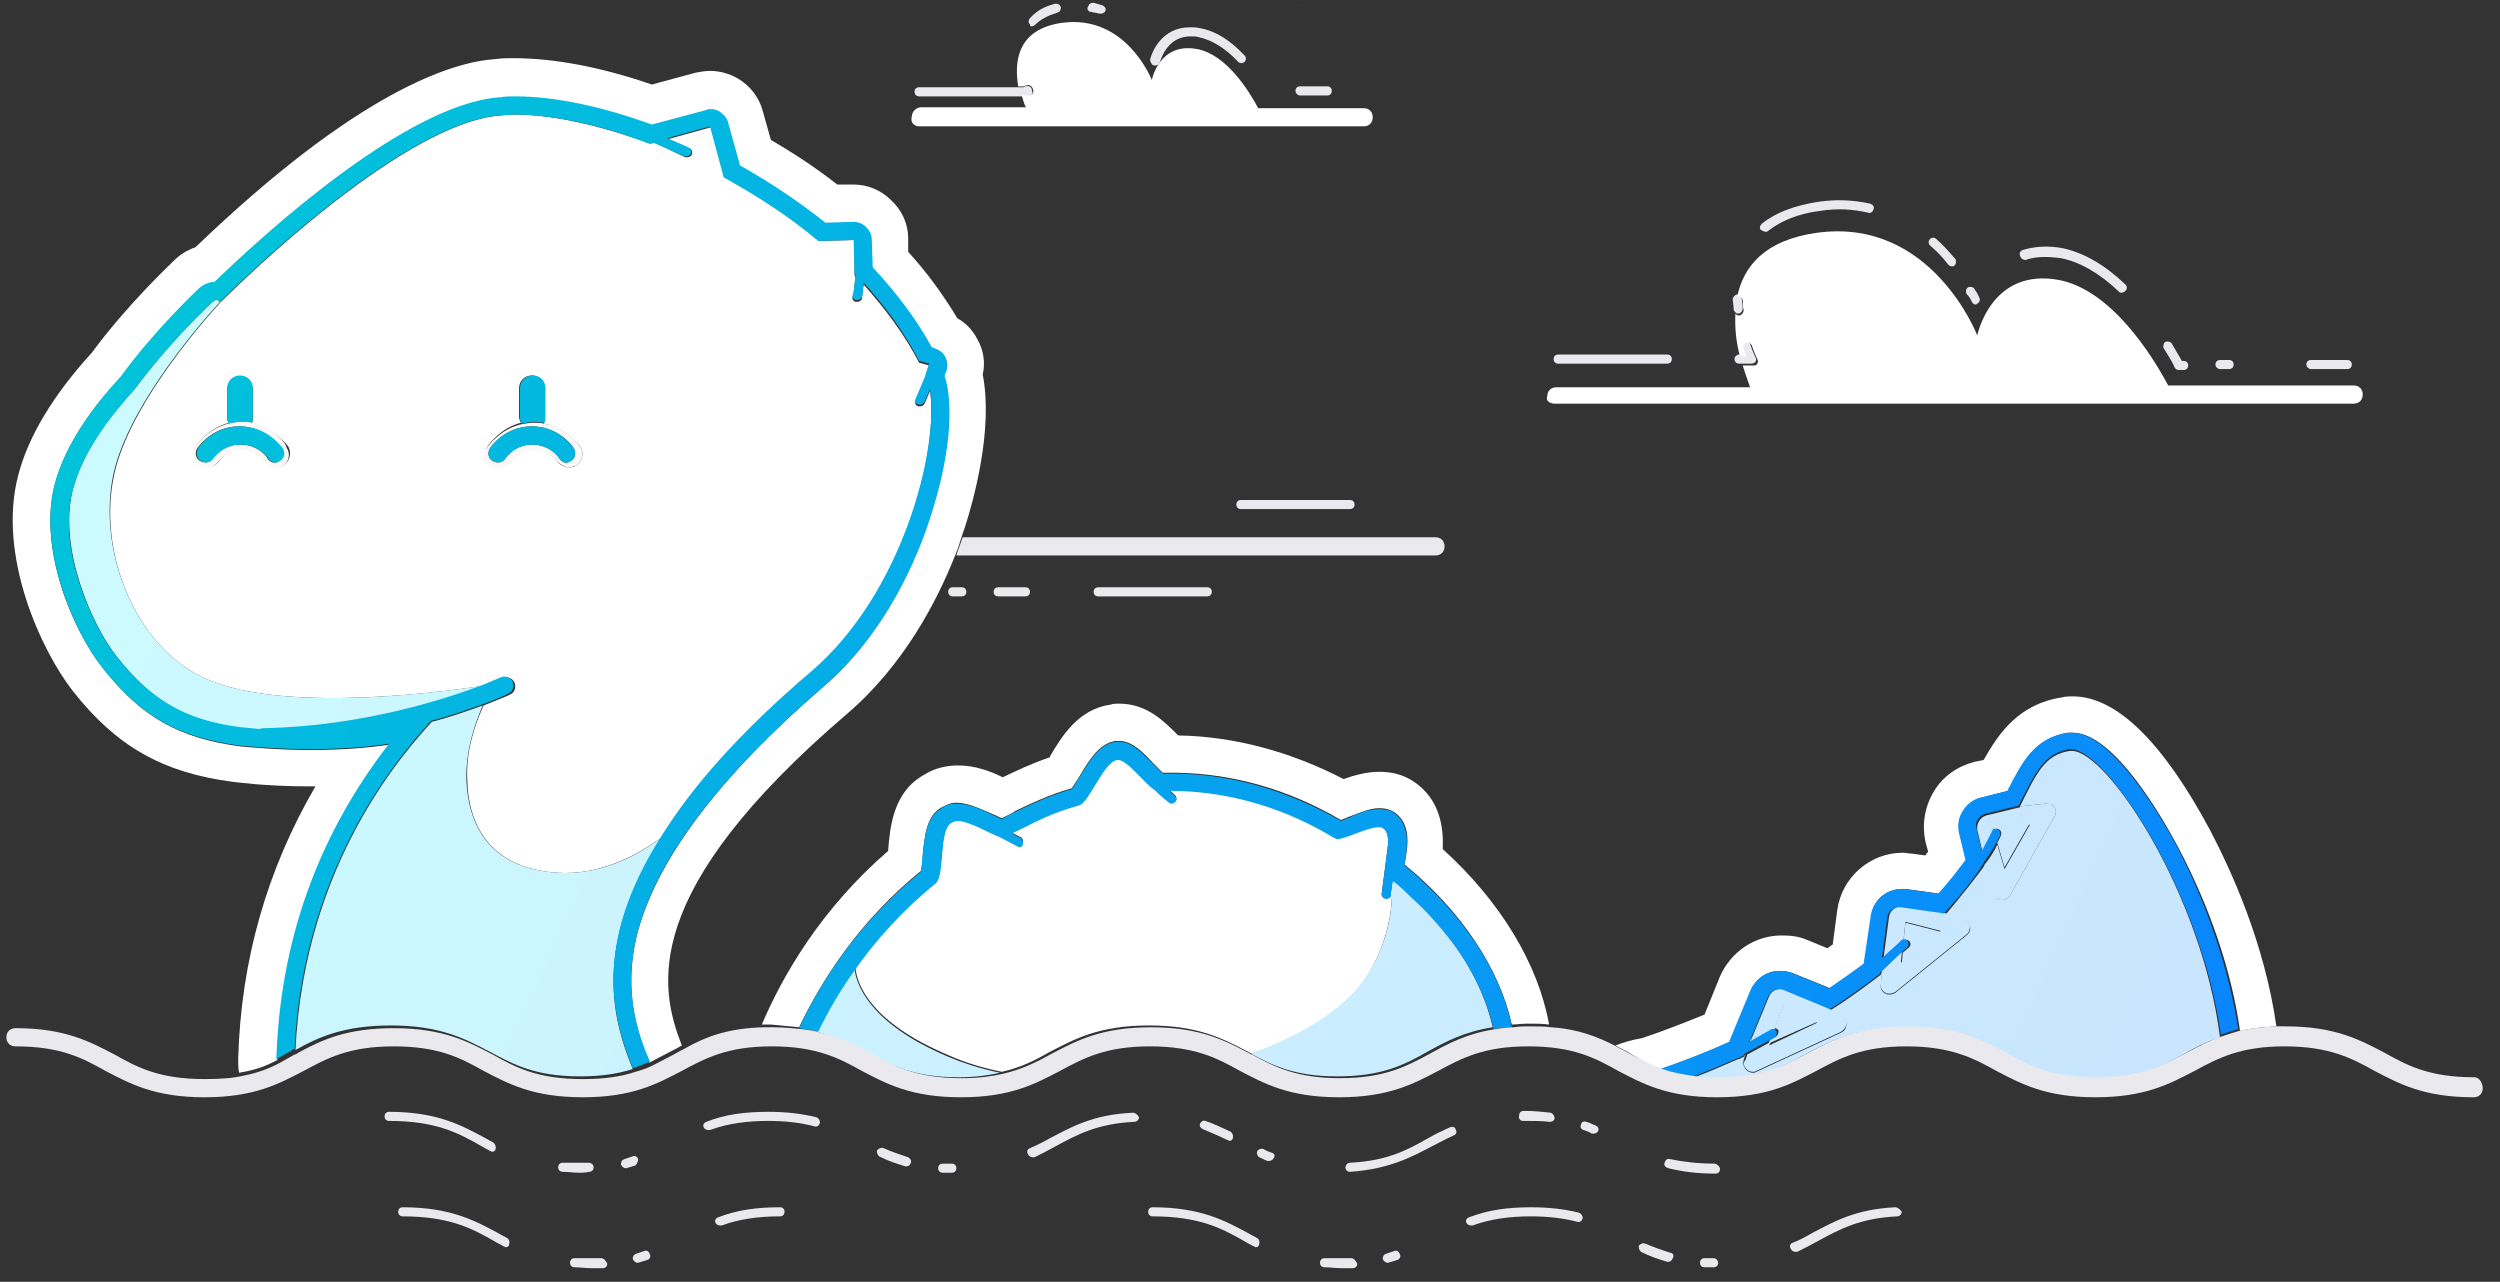 <?xml version="1.0" encoding="utf-8"?>
<!-- Generator: Adobe Illustrator 21.1.0, SVG Export Plug-In . SVG Version: 6.00 Build 0)  -->
<svg version="1.1" id="Layer_1" xmlns="http://www.w3.org/2000/svg" xmlns:xlink="http://www.w3.org/1999/xlink" x="0px" y="0px"
	 viewBox="0 0 275 141" style="enable-background:new 0 0 275 141;" xml:space="preserve">
<rect x="0" y="0" width="275" height="141" fill="#333333" stroke="none"/>
<style type="text/css">
	.st0{fill:#EAEAEE;}
	.st1{fill:#FFFFFF;}
	.st2{fill:url(#SVGID_1_);}
	.st3{fill:url(#SVGID_2_);}
	.st4{fill:url(#SVGID_3_);}
	.st5{fill:url(#SVGID_4_);}
	.st6{fill:url(#SVGID_5_);}
	.st7{fill:url(#SVGID_6_);}
	.st8{fill:url(#SVGID_7_);}
	.st9{fill:url(#SVGID_8_);}
	.st10{fill:url(#SVGID_9_);}
	.st11{fill:url(#SVGID_10_);}
	.st12{fill:url(#SVGID_11_);}
	.st13{fill:url(#SVGID_12_);}
	.st14{fill:url(#SVGID_13_);}
	.st15{fill:url(#SVGID_14_);}
	.st16{fill:url(#SVGID_15_);}
	.st17{fill:#F9F9FA;}
	.st18{fill:url(#SVGID_16_);}
	.st19{fill:url(#SVGID_17_);}
	.st20{fill:url(#SVGID_18_);}
</style>
<g>
	<path class="st0" d="M157.9,61.1c0.6,0,1-0.4,1-1s-0.4-1-1-1h-52c-0.2,0.6-0.5,1.3-0.7,2H157.9z"/>
	<path class="st0" d="M136.5,55c-0.3,0-0.5,0.2-0.5,0.5s0.2,0.5,0.5,0.5h12c0.3,0,0.5-0.2,0.5-0.5s-0.2-0.5-0.5-0.5H136.5z"/>
	<path class="st0" d="M109.8,64.6c-0.3,0-0.5,0.2-0.5,0.5s0.2,0.5,0.5,0.5h3c0.3,0,0.5-0.2,0.5-0.5s-0.2-0.5-0.5-0.5H109.8z"/>
	<path class="st0" d="M104.8,64.6c-0.3,0-0.5,0.2-0.5,0.5s0.2,0.5,0.5,0.5h1c0.3,0,0.5-0.2,0.5-0.5s-0.2-0.5-0.5-0.5H104.8z"/>
	<path class="st0" d="M120.8,64.6c-0.3,0-0.5,0.2-0.5,0.5s0.2,0.5,0.5,0.5h12c0.3,0,0.5-0.2,0.5-0.5s-0.2-0.5-0.5-0.5H120.8z"/>
	<path class="st1" d="M61.3,96c4.6,0.3,8.6-1.8,11.5-3.9c3.3-5.2,8.6-11.2,16.5-18.1c10-8.6,14-24.3,13-31l-0.6,1.4
		c-0.1,0.2-0.3,0.3-0.5,0.3c-0.1,0-0.1,0-0.2,0c-0.3-0.1-0.4-0.4-0.3-0.6l1.1-2.6c0,0,0,0,0-0.1l0.4-1.2l-1.1-0.3
		c-1.6-3.1-3.7-5.9-6.1-8.6c-0.1,0.8-0.2,1.4-0.2,1.6c-0.1,0.2-0.3,0.3-0.5,0.3c-0.1,0-0.1,0-0.2,0c-0.3-0.1-0.4-0.4-0.3-0.6
		c0.1-0.2,0.2-1.1,0.3-2.2c0,0-0.1-0.1-0.1-0.1L94,26.4l-3.9,0.1c-3.2-2.7-6.8-5-10.4-7L78.2,14l-4.7,1.3l2.3,1
		c0.3,0.1,0.4,0.4,0.3,0.7c-0.1,0.2-0.3,0.3-0.5,0.3c-0.1,0-0.1,0-0.2,0L72,15.7l-0.5,0.1c-5.4-2-10.7-3.2-14.9-3.2
		c-0.5,0-1,0-1.5,0.1c-7.8,0.5-20.6,10.5-30.8,20.5c0,0,0,0,0,0c-3,3.3-10.4,12.1-11.8,19.3C10.8,61,15,70.8,21.9,74.3
		c8,4.2,25.6,2,31.5,1.1c1.2-0.4,1.8-0.7,1.9-0.8c0.5-0.2,1.1,0,1.3,0.5c0.2,0.5,0,1.1-0.5,1.3c-0.1,0.1-1.2,0.5-2.9,1.2
		c-0.6,1.3-2,4.6-1.8,8.2C51.5,90.5,53.7,95.5,61.3,96z M31.2,51.2c-0.3,0.2-0.5,0.2-0.8,0.2c-0.5,0-1-0.2-1.3-0.7
		c0,0-0.9-1.3-2.5-1.3c-1.7,0-2.5,1.3-2.5,1.3c-0.4,0.7-1.4,0.9-2.1,0.4c-0.7-0.5-0.9-1.4-0.4-2.1c0.1-0.1,1.3-1.9,3.6-2.5
		C25,46.4,25,46.2,25,46v-3.2c0-0.8,0.6-1.4,1.4-1.4c0.8,0,1.4,0.6,1.4,1.4V46c0,0.2,0,0.4-0.1,0.6c2.6,0.5,3.9,2.4,4,2.5
		C32.1,49.8,31.9,50.7,31.2,51.2z M56.2,50.7c-0.5,0.7-1.4,0.9-2.1,0.4s-0.9-1.4-0.4-2.1c0.1-0.1,1.3-1.9,3.6-2.5
		c-0.1-0.2-0.2-0.4-0.2-0.6v-3.2c0-0.8,0.6-1.4,1.4-1.4c0.8,0,1.4,0.6,1.4,1.4V46c0,0.2,0,0.4-0.1,0.6c2.6,0.5,3.9,2.4,4,2.5
		c0.5,0.7,0.3,1.6-0.4,2.1c-0.3,0.2-0.5,0.2-0.8,0.2c-0.5,0-1-0.2-1.3-0.7c0,0-0.9-1.3-2.5-1.3C57.1,49.4,56.2,50.7,56.2,50.7z"/>
	<path class="st1" d="M30.5,116.6c0.4-12.8,4.5-24.5,12.4-34.7c-2.6,0.4-5.6,0.6-8.7,0.6c-3.6,0-6.7-0.3-7.8-0.4
		c-6.7-0.9-10.8-3.2-15-8.5C8,69.4,4.2,60.4,6,53.4c1.2-4.7,4.6-9.1,7.3-11.9c3.7-5.1,8.5-9.5,8.6-9.7c0.5-0.4,1-0.7,1.7-0.7
		c5.7-5.5,21.2-19.6,31.3-20.3c0.5,0,1.1-0.1,1.7-0.1c4.4,0,9.6,1.1,15,3.1l6-1.6c0.2,0,0.4-0.1,0.5-0.1c0.3,0,0.7,0.1,1,0.3
		c0.5,0.3,0.8,0.7,0.9,1.2l1.3,4.7c3.4,1.9,6.5,4,9.4,6.3l3.1-0.1c0,0,0,0,0,0c0.5,0,1,0.2,1.4,0.6c0.4,0.4,0.6,0.9,0.6,1.4l0.1,3
		c2.7,2.8,4.8,5.8,6.5,8.8l0.3,0.1c0.5,0.2,0.9,0.5,1.2,1c0.2,0.5,0.3,1,0.1,1.5l-0.2,0.5c1,3.4,0.4,9.2-1.5,15.4
		c-1.4,4.5-4.9,12.9-11.8,18.8C78.9,85.6,72,94.9,70,103.1c-1.4,6,0.1,10.4,1.4,13.8c0.8-0.4,1.5-0.8,2.3-1.2
		c0.4-0.2,0.8-0.4,1.3-0.7c-2.5-6.4-4.7-16.9,18.2-36.5c6.2-5.3,9.9-12.4,11.9-17.5c0.3-0.7,0.5-1.4,0.7-2c0.1-0.4,0.3-0.8,0.4-1.2
		c0.8-2.5,3.1-10.5,1.9-16.6c0.3-1.3,0.1-2.7-0.6-3.9c-0.5-1-1.3-1.8-2.2-2.3c-1.5-2.5-3.3-5-5.4-7.3l0-1.5c0-1.6-0.7-3.1-1.9-4.2
		c-1.1-1.1-2.6-1.7-4.1-1.7c0,0-0.1,0-0.1,0l-1.7,0c-2.3-1.8-4.7-3.4-7.3-4.9l-0.9-3.2c-0.4-1.5-1.4-2.8-2.8-3.6
		c-0.9-0.5-1.9-0.8-3-0.8c-0.5,0-1.1,0.1-1.6,0.2l-4.8,1.3c-5.5-1.9-10.7-2.9-15.2-2.9h0c-0.7,0-1.3,0-2,0.1
		c-4.7,0.3-15.1,3.5-33,20.7c-0.9,0.3-1.7,0.8-2.4,1.5c-0.2,0.2-5.1,4.8-9,10.1c-4.2,4.6-7,9.2-8.1,13.5c-2.3,8.8,2.5,19.2,6,23.7
		c4.8,6.1,9.9,9,17.6,10c0.1,0,3.5,0.5,8.3,0.5c0.3,0,0.5,0,0.8,0c-5.3,9.1-8.2,19.1-8.5,30c0,0.5,0,1,0.1,1.5
		C28.2,117.7,29.4,117.2,30.5,116.6C30.5,116.6,30.5,116.6,30.5,116.6z"/>
	<path class="st1" d="M213.6,100.4l-0.8-0.1L213.6,100.4C213.6,100.4,213.6,100.4,213.6,100.4z"/>
	<path class="st1" d="M182.7,117.6c2.6-0.9,5.2-1.9,7.6-3l2.4-5.8c0.5-1.2,1.7-2,3.1-2c0.4,0,0.9,0.1,1.3,0.2l4.2,1.7
		c1.4-0.9,2.7-1.8,3.8-2.7l0.8-5.4c0.2-1.6,1.6-2.8,3.3-2.8c0.2,0,0.3,0,0.5,0l3.6,0.5c1.1-1.2,2.1-2.5,3-3.7l-0.7-2.9
		c-0.2-0.9-0.1-1.7,0.4-2.5c0.5-0.8,1.2-1.3,2.1-1.5l2.8-0.7c1.6-3.3,3-5.8,6.6-6.4c0.2,0,0.3,0,0.5,0c4.6,0,10,9.6,11.6,12.6
		c3.5,6.6,5.9,13.7,6.8,20.2c1.1-0.3,2.5-0.4,4-0.5c-1.3-9.2-5-17.2-7.3-21.6c-5.2-9.7-10.3-14.7-15.1-14.7c-0.4,0-0.8,0-1.1,0.1
		c-4.8,0.7-7,3.9-8.7,6.9l-1,0.2c-1.9,0.5-3.5,1.6-4.5,3.3c-1,1.7-1.3,3.6-0.9,5.5l0.3,1.1c-0.1,0.1-0.2,0.2-0.3,0.4l-1.5-0.2
		c-0.3,0-0.7-0.1-1-0.1c-3.6,0-6.7,2.7-7.2,6.3l-0.5,3.8c-0.2,0.1-0.4,0.3-0.6,0.4l-2.2-0.9c-0.9-0.4-1.8-0.5-2.8-0.5
		c-3,0-5.6,1.8-6.8,4.5l-1.7,4.2c-2.2,0.9-4.5,1.8-6.9,2.6c-1.2,0.2-2.1,0.5-2.9,0.8c0.5,0.3,1,0.5,1.5,0.8
		C180.1,116.4,181.3,117.1,182.7,117.6z"/>
	<polygon class="st1" points="192.5,114.5 192.6,114.5 192.7,114.1 	"/>
	<path class="st1" d="M201.1,110.8l-0.2-0.1L201.1,110.8C201.1,110.8,201.1,110.8,201.1,110.8z"/>
	<path class="st1" d="M150.3,107.5c2.6-4.1,2.9-8.1,2.8-10c-0.1,0.5-0.1,0.9-0.1,0.9c0,0.3-0.2,0.4-0.5,0.4c0,0,0,0-0.1,0
		c-0.3,0-0.5-0.3-0.4-0.6c0-0.2,0.5-3.7,0.7-5.5c0-0.7-0.1-1.4-0.6-1.7c-0.1-0.1-0.3-0.1-0.5-0.1c-1.2,0-3.5,1.3-4.5,1.3
		c-0.1,0-0.2,0-0.3-0.1c-5.1-3.1-11.1-5.1-17.6-5.2c-0.3,0-0.5,0-0.6,0c0.4,0.3,0.6,0.5,0.6,0.5c0.2,0.2,0.3,0.5,0.1,0.7
		c-0.1,0.1-0.2,0.2-0.4,0.2c-0.1,0-0.2,0-0.3-0.1c-0.1,0-0.7-0.6-1.6-1.4c-1.2-0.8-3-3.3-4-3.3c0,0-0.1,0-0.1,0
		c-1.5,0.2-3.1,4.7-4.2,5c-3.3,0.9-4.9,1.9-7.4,3.1l1,0.5c0.2,0.1,0.3,0.4,0.2,0.7c-0.1,0.2-0.3,0.3-0.4,0.3c-0.1,0-0.2,0-0.2-0.1
		l-1.9-1c-1.1-0.3-3.4-1.8-4.7-1.8c-0.2,0-0.5,0.1-0.6,0.2c-1.5,0.7-0.8,5.8-1.8,6.7c-3.7,3-6.6,6.2-8.8,9.4
		c0.2,1.7,1.5,5.9,10.3,9.6c1.8,0.8,3.8,1.4,5.8,1.8c2.2-0.5,3.7-1.3,5.3-2.2c2.7-1.4,5.4-2.9,10.9-2.9c0,0,0,0,0,0c0,0,0,0,0,0
		c5.5,0,8.2,1.5,10.9,2.9c0.1,0.1,0.3,0.1,0.4,0.2C143.5,113.9,148.1,110.9,150.3,107.5z"/>
	<path class="st1" d="M155.1,98.4c1.3,1.3,2.9,3.1,4.6,5C158.4,101.8,156.9,100.1,155.1,98.4z"/>
	<path class="st1" d="M87.9,113c2.4-5,6.5-11.6,13.4-17.2c0.1-0.4,0.2-1.2,0.2-1.8c0.2-2,0.4-4.3,2.1-5.2c0.4-0.2,0.9-0.5,1.6-0.5
		c1.3,0,2.7,0.7,4.1,1.3c0.3,0.1,0.6,0.3,0.9,0.4c0.6-0.3,1.1-0.5,1.5-0.8c1.9-0.9,3.5-1.7,6.2-2.5c0.2-0.3,0.6-0.9,0.9-1.4
		c1-1.7,2.1-3.5,3.9-3.8c0.1,0,0.2,0,0.4,0c1.4,0,2.6,1.2,3.7,2.4c0.3,0.3,0.8,0.8,1.1,1.1c0.3,0,0.5,0,0.7,0c0.1,0,0.3,0,0.5,0
		l0.3,0c6.2,0.1,12.3,1.8,18.1,5.2c0.3-0.1,0.7-0.3,1-0.4c1.1-0.4,2.2-0.9,3.2-0.9c0.6,0,1.1,0.1,1.6,0.4c1.9,1.2,1.6,3.6,1.3,5.2
		c0,0.2-0.1,0.4-0.1,0.6c6.3,5.1,10.5,11.6,11.8,17.6c0.5,0,1.1-0.1,1.7-0.1c0.9,0,1.7,0,2.4,0.1c-1.2-6.7-5.4-13.6-11.7-19.3
		c0.1-2.2-0.2-5.5-3.3-7.5c-1.1-0.7-2.3-1-3.7-1c-1.4,0-2.8,0.4-3.9,0.8c-5.8-3-12-4.7-18.2-4.8c-1.5-1.5-3.4-3.5-6.5-3.5
		c-0.3,0-0.6,0-0.9,0.1c-3.6,0.5-5.4,3.5-6.7,5.7c0,0,0,0,0,0.1c-2.1,0.7-3.7,1.5-5.2,2.2c-1.4-0.7-3.1-1.3-4.9-1.3
		c-1.3,0-2.6,0.3-3.7,1c-3.5,1.9-3.8,5.9-4,8.3c0,0,0,0.1,0,0.1c-7.4,6.4-11.6,13.7-13.9,19.1c0.3,0,0.7,0,1,0
		C85.9,112.8,86.9,112.9,87.9,113z"/>
	<linearGradient id="SVGID_1_" gradientUnits="userSpaceOnUse" x1="-2.995" y1="75.77" x2="222.255" y2="178.02">
		<stop  offset="0" style="stop-color:#CCFBFF"/>
		<stop  offset="1" style="stop-color:#C9E4FF"/>
	</linearGradient>
	<path class="st2" d="M72.8,92.1C70,94.2,66,96.3,61.3,96c-7.7-0.5-9.8-5.5-10-10.2c-0.1-3.6,1.2-6.8,1.8-8.2
		c-1.4,0.5-3.3,1.2-5.6,1.8c-2.8,3.1-14,15.3-15,36.1c2.5-1.4,5.3-2.7,10.5-2.7c5.5,0,8.2,1.5,10.9,2.9c2.6,1.4,5,2.7,9.9,2.7
		c2.4,0,4.2-0.3,5.8-0.8C67.5,112.4,65,104.3,72.8,92.1z"/>
	<linearGradient id="SVGID_2_" gradientUnits="userSpaceOnUse" x1="8.836" y1="49.707" x2="234.086" y2="151.957">
		<stop  offset="0" style="stop-color:#CCFBFF"/>
		<stop  offset="1" style="stop-color:#C9E4FF"/>
	</linearGradient>
	<path class="st3" d="M21.9,74.3C15,70.8,10.8,61,12.4,52.5c1.4-7.2,8.8-16,11.8-19.3C24.1,33.1,24,33,23.8,33
		c-0.2,0-0.3,0.1-0.4,0.2c-0.3,0.2-4.9,4.6-8.5,9.5c-2.6,2.8-5.8,6.9-6.9,11.2c-1.6,6.4,2.1,14.9,4.9,18.4c3.9,4.9,7.6,7,13.7,7.8
		c0.3,0,1.1,0.1,2.1,0.2c0.1-0.1,0.3-0.1,0.4-0.1c10.9-0.2,20.4-3.3,24.2-4.8C47.5,76.3,29.9,78.5,21.9,74.3z"/>
	<linearGradient id="SVGID_3_" gradientUnits="userSpaceOnUse" x1="0.354" y1="68.392" x2="225.604" y2="170.642">
		<stop  offset="0" style="stop-color:#CCFBFF"/>
		<stop  offset="1" style="stop-color:#C9E4FF"/>
	</linearGradient>
	<path class="st4" d="M94,106.6c-1.7,2.4-3,4.8-4.1,6.9c2.3,0.6,4,1.5,5.6,2.3c2.6,1.4,5,2.7,9.9,2.7c1.8,0,3.3-0.2,4.6-0.5
		c-2-0.4-3.9-1-5.8-1.8C95.5,112.5,94.2,108.2,94,106.6z"/>
	<linearGradient id="SVGID_4_" gradientUnits="userSpaceOnUse" x1="10.824" y1="45.329" x2="236.074" y2="147.579">
		<stop  offset="0" style="stop-color:#CCFBFF"/>
		<stop  offset="1" style="stop-color:#C9E4FF"/>
	</linearGradient>
	<path class="st5" d="M155.1,98.4c-0.6-0.6-1.2-1.1-1.9-1.7c0,0.3-0.1,0.5-0.1,0.7c0.1,1.9-0.1,5.9-2.8,10
		c-2.2,3.4-6.9,6.4-12.7,8.5c2.4,1.3,4.8,2.5,9.5,2.5c5,0,7.4-1.3,9.9-2.7c2-1.1,4-2.2,7.2-2.7c-0.7-3.1-2.2-6.4-4.6-9.6
		C158.1,101.5,156.4,99.7,155.1,98.4z"/>
	<linearGradient id="SVGID_5_" gradientUnits="userSpaceOnUse" x1="-5.181" y1="32.757" x2="229.819" y2="156.757">
		<stop  offset="0" style="stop-color:#00C8D7"/>
		<stop  offset="1" style="stop-color:#0A84FF"/>
	</linearGradient>
	<path class="st6" d="M70,103.1c1.9-8.2,8.9-17.5,20.6-27.6c6.9-5.9,10.4-14.3,11.8-18.8c2-6.1,2.6-12,1.5-15.4l0.2-0.5
		c0.2-0.5,0.1-1.1-0.1-1.5c-0.2-0.5-0.7-0.8-1.2-1l-0.3-0.1c-1.7-3.1-3.9-6-6.5-8.8l-0.1-3c0-0.5-0.2-1-0.6-1.4
		c-0.4-0.4-0.9-0.6-1.4-0.6c0,0,0,0,0,0l-3.1,0.1c-2.9-2.3-6-4.4-9.4-6.3l-1.3-4.7c-0.1-0.5-0.5-0.9-0.9-1.2c-0.3-0.2-0.6-0.3-1-0.3
		c-0.2,0-0.4,0-0.5,0.1l-6,1.6c-5.5-2-10.7-3.1-15-3.1c-0.6,0-1.1,0-1.7,0.1C44.8,11.4,29.3,25.5,23.6,31c-0.6,0-1.2,0.3-1.7,0.7
		c-0.2,0.2-4.9,4.6-8.6,9.7c-2.7,2.9-6.1,7.3-7.3,11.9c-1.8,7,2,16,5.3,20.2c4.2,5.3,8.3,7.6,15,8.5c1.1,0.1,4.2,0.4,7.8,0.4
		c3.2,0,6.1-0.2,8.7-0.6c-7.9,10.2-12,21.8-12.4,34.7c0,0,0,0,0,0c0.5-0.3,1.1-0.6,1.6-0.9c0.1-0.1,0.3-0.2,0.4-0.2
		c1-20.7,12.2-32.9,15-36.1c2.3-0.6,4.2-1.3,5.6-1.8c1.7-0.6,2.7-1.1,2.9-1.2c0.5-0.2,0.7-0.8,0.5-1.3c-0.2-0.5-0.8-0.7-1.3-0.5
		c0,0-0.7,0.3-1.9,0.8c-3.9,1.5-13.3,4.6-24.2,4.8c-0.2,0-0.3,0-0.4,0.1c-1.1-0.1-1.8-0.2-2.1-0.2c-6.1-0.8-9.8-2.9-13.7-7.8
		C10.1,68.8,6.3,60.3,8,53.9c1.1-4.3,4.3-8.3,6.9-11.2c3.6-4.9,8.2-9.3,8.5-9.5c0.1-0.1,0.3-0.2,0.4-0.2c0.2,0,0.3,0.1,0.4,0.2
		c0,0,0,0,0,0c10.2-10,23-20,30.8-20.5c0.5,0,1-0.1,1.5-0.1c4.3,0,9.5,1.1,14.9,3.2l0.5-0.1l3.4,1.5c0.1,0,0.1,0,0.2,0
		c0.2,0,0.4-0.1,0.5-0.3c0.1-0.3,0-0.5-0.3-0.7l-2.3-1l4.7-1.3l1.5,5.6c3.6,2,7.2,4.3,10.4,7l3.9-0.1l0.1,3.7c0,0,0.1,0.1,0.1,0.1
		c-0.1,1.2-0.2,2.1-0.3,2.2c-0.1,0.3,0.1,0.5,0.3,0.6c0.1,0,0.1,0,0.2,0c0.2,0,0.4-0.1,0.5-0.3c0.1-0.2,0.1-0.8,0.2-1.6
		c2.4,2.6,4.5,5.5,6.1,8.6l1.1,0.3l-0.4,1.2c0,0,0,0,0,0.1l-1.1,2.6c-0.1,0.3,0,0.5,0.3,0.6c0.1,0,0.1,0,0.2,0
		c0.2,0,0.4-0.1,0.5-0.3l0.6-1.4c1,6.6-3,22.4-13,31c-8,6.8-13.2,12.8-16.5,18.1c-7.8,12.2-5.3,20.3-3.2,25.6
		c0.7-0.2,1.3-0.5,1.9-0.7C70.1,113.6,68.6,109.1,70,103.1z"/>
	<g>
		<linearGradient id="SVGID_6_" gradientUnits="userSpaceOnUse" x1="23.653" y1="17.068" x2="248.903" y2="119.318">
			<stop  offset="0" style="stop-color:#CCFBFF"/>
			<stop  offset="1" style="stop-color:#C9E4FF"/>
		</linearGradient>
		<path class="st7" d="M227.9,82.6c-0.1,0-0.1,0-0.2,0c-2.8,0.4-3.7,2.5-5.5,6.1l2.9-0.3c0.4,0,0.7,0.1,0.9,0.4c0.2,0.3,0.2,0.7,0,1
			l-4.9,8.7c-0.2,0.3-0.5,0.5-0.9,0.5c0,0-0.1,0-0.1,0c-0.4,0-0.7-0.3-0.8-0.7l-0.9-3.2c-1.2,1.6-2.6,3.4-4.3,5.4l-0.4-0.1
			c0,0,0,0.1-0.1,0.1l2.4,0.6c0.4,0.1,0.6,0.4,0.7,0.8c0.1,0.4-0.1,0.8-0.4,1l-7.8,6.3c-0.2,0.1-0.4,0.2-0.6,0.2
			c-0.2,0-0.3,0-0.5-0.1c-0.4-0.2-0.6-0.6-0.5-1l0.1-1.3l-0.1,0.1l0,0.1c-1.8,1.4-3.6,2.7-5.5,3.9l-0.3-0.1c0,0,0,0,0,0l1.5,0.8
			c0.3,0.2,0.5,0.5,0.5,0.9c0,0.4-0.2,0.7-0.6,0.9l-9.3,4.3c-0.1,0.1-0.3,0.1-0.4,0.1c-0.2,0-0.5-0.1-0.7-0.3
			c-0.3-0.3-0.4-0.7-0.3-1.1l0.2-0.6l-0.1,0.1l0,0.1c-0.1,0.1-0.3,0.1-0.4,0.2l-0.2,0.1c0,0-0.1,0-0.1,0c-1.6,0.7-3.2,1.4-4.8,2
			c0.7,0.1,1.6,0.1,2.4,0.1c5,0,7.4-1.3,9.9-2.7c2.7-1.4,5.4-2.9,10.9-2.9c5.5,0,8.2,1.5,10.9,2.9c2.6,1.4,5,2.7,9.9,2.7
			c5,0,7.4-1.3,9.9-2.7c1.2-0.7,2.4-1.3,3.9-1.8C242.2,98.3,231.8,82.6,227.9,82.6z"/>
		<linearGradient id="SVGID_7_" gradientUnits="userSpaceOnUse" x1="28.956" y1="5.384" x2="254.206" y2="107.634">
			<stop  offset="0" style="stop-color:#CCFBFF"/>
			<stop  offset="1" style="stop-color:#C9E4FF"/>
		</linearGradient>
		<path class="st8" d="M223.3,90.5l-4.1,0.4l0.1,0.4c0.1-0.1,0.4-0.2,0.5-0.1c0.3,0.1,0.4,0.4,0.3,0.7c-0.1,0.3-0.3,0.6-0.4,0.8
			l0.8,2.7L223.3,90.5z"/>
		<linearGradient id="SVGID_8_" gradientUnits="userSpaceOnUse" x1="28.834" y1="5.654" x2="254.083" y2="107.904">
			<stop  offset="0" style="stop-color:#CCFBFF"/>
			<stop  offset="1" style="stop-color:#C9E4FF"/>
		</linearGradient>
		<path class="st9" d="M220.1,99c0,0,0.1,0,0.1,0c0.4,0,0.7-0.2,0.9-0.5l4.9-8.7c0.2-0.3,0.2-0.7,0-1c-0.2-0.3-0.6-0.5-0.9-0.4
			l-2.9,0.3c0,0,0,0.1,0,0.1l-3.7,0.9c-0.7,0.2-1.1,0.9-1,1.6l0.6,2.5c0.4-0.6,0.8-1.3,1.1-2.1c0-0.1,0.1-0.1,0.1-0.2l-0.1-0.4
			l4.1-0.4l-2.8,4.9l-0.8-2.7c-0.4,0.9-0.9,1.6-1.4,2.2l0,0.1c0,0,0,0.1-0.1,0.1l0.9,3.2C219.4,98.7,219.7,99,220.1,99z"/>
		<linearGradient id="SVGID_9_" gradientUnits="userSpaceOnUse" x1="22.889" y1="18.749" x2="248.139" y2="120.999">
			<stop  offset="0" style="stop-color:#CCFBFF"/>
			<stop  offset="1" style="stop-color:#C9E4FF"/>
		</linearGradient>
		<path class="st10" d="M213.5,102.5l-3.9-1l-0.2,1.9c0.2-0.1,0.4,0,0.6,0.1c0.2,0.2,0.2,0.5,0,0.7l-0.7,0.6l-0.1,1.2L213.5,102.5z"
			/>
		<linearGradient id="SVGID_10_" gradientUnits="userSpaceOnUse" x1="22.623" y1="19.335" x2="247.874" y2="121.585">
			<stop  offset="0" style="stop-color:#CCFBFF"/>
			<stop  offset="1" style="stop-color:#C9E4FF"/>
		</linearGradient>
		<path class="st11" d="M207.4,109.2c0.1,0.1,0.3,0.1,0.5,0.1c0.2,0,0.4-0.1,0.6-0.2l7.8-6.3c0.3-0.2,0.4-0.6,0.4-1
			c-0.1-0.4-0.4-0.7-0.7-0.8l-2.4-0.6l-0.8-0.2l-3.5-0.5c-0.1,0-0.1,0-0.2,0c-0.6,0-1.2,0.5-1.3,1.1l-0.6,4.5l2.1-1.9
			c0,0,0.1-0.1,0.1-0.1l0.2-1.9l3.9,1l-4.4,3.5l0.1-1.2l-2.2,2.1l-0.1,1.3C206.8,108.6,207,109,207.4,109.2z"/>
		<linearGradient id="SVGID_11_" gradientUnits="userSpaceOnUse" x1="16.997" y1="31.731" x2="242.246" y2="133.981">
			<stop  offset="0" style="stop-color:#CCFBFF"/>
			<stop  offset="1" style="stop-color:#C9E4FF"/>
		</linearGradient>
		<path class="st12" d="M199.9,112.4l-3.7-2l-1,2.7c0.2,0,0.3,0.1,0.4,0.2c0.1,0.2,0,0.5-0.2,0.7l-0.7,0.4l-0.2,0.4L199.9,112.4z"/>
		<linearGradient id="SVGID_12_" gradientUnits="userSpaceOnUse" x1="16.634" y1="32.529" x2="241.884" y2="134.779">
			<stop  offset="0" style="stop-color:#CCFBFF"/>
			<stop  offset="1" style="stop-color:#C9E4FF"/>
		</linearGradient>
		<path class="st13" d="M192.1,117.6c0.2,0.2,0.4,0.3,0.7,0.3c0.1,0,0.3,0,0.4-0.1l9.3-4.3c0.3-0.2,0.6-0.5,0.6-0.9
			c0-0.4-0.2-0.7-0.5-0.9l-1.5-0.8l-0.2-0.1l-4.6-1.9c-0.2-0.1-0.3-0.1-0.5-0.1c-0.5,0-1,0.3-1.2,0.8l-1.9,4.6l-0.1,0.4l2.3-1.3
			c0.1,0,0.2-0.1,0.3-0.1l1-2.7l3.7,2l-5.3,2.5l0.2-0.4l-2.6,1.4l-0.2,0.6C191.7,116.9,191.8,117.3,192.1,117.6z"/>
	</g>
	<linearGradient id="SVGID_13_" gradientUnits="userSpaceOnUse" x1="13.401" y1="-2.459" x2="248.401" y2="121.541">
		<stop  offset="0" style="stop-color:#00C8D7"/>
		<stop  offset="1" style="stop-color:#0A84FF"/>
	</linearGradient>
	<path class="st14" d="M227.9,80.6c-0.2,0-0.3,0-0.5,0c-3.6,0.6-4.9,3.1-6.6,6.4l-2.8,0.7c-0.9,0.2-1.6,0.7-2.1,1.5
		c-0.5,0.8-0.6,1.6-0.4,2.5l0.7,2.9c-0.9,1.2-1.9,2.5-3,3.7l-3.6-0.5c-0.2,0-0.3,0-0.5,0c-1.6,0-3,1.2-3.3,2.8l-0.8,5.4
		c-1.2,0.9-2.5,1.8-3.8,2.7L197,107c-0.4-0.2-0.8-0.2-1.3-0.2c-1.3,0-2.5,0.8-3.1,2l-2.4,5.8c-2.4,1.1-5,2.1-7.6,3
		c1,0.4,2.2,0.6,3.7,0.8c1.6-0.6,3.2-1.3,4.8-2c0,0,0.1,0,0.1,0l0.2-0.1c0.1-0.1,0.3-0.1,0.4-0.2l0-0.1l0.1-0.1l2.6-1.4l0.7-0.4
		c0.2-0.1,0.3-0.4,0.2-0.7c-0.1-0.2-0.2-0.2-0.4-0.2c-0.1,0-0.2,0-0.3,0.1l-2.3,1.3l0,0l0.2-0.4l1.9-4.6c0.2-0.5,0.7-0.8,1.2-0.8
		c0.2,0,0.3,0,0.5,0.1l4.6,1.9l0.2,0.1l0.3,0.1c1.9-1.2,3.7-2.5,5.5-3.9l0-0.1l0.1-0.1l2.2-2.1l0.7-0.6c0.2-0.2,0.2-0.5,0-0.7
		c-0.1-0.2-0.4-0.2-0.6-0.1c-0.1,0-0.1,0-0.1,0.1l-2.1,1.9l0.6-4.5c0.1-0.7,0.7-1.1,1.3-1.1c0.1,0,0.1,0,0.2,0l3.5,0.5l0.8,0.1
		l0.4,0.1c1.8-1.9,3.2-3.7,4.3-5.4c0,0,0-0.1,0.1-0.1l0-0.1c0.4-0.6,0.9-1.3,1.4-2.2c0.1-0.3,0.3-0.5,0.4-0.8c0.1-0.3,0-0.5-0.3-0.7
		c-0.2-0.1-0.4,0-0.5,0.1c0,0-0.1,0.1-0.1,0.2c-0.4,0.8-0.8,1.5-1.1,2.1l-0.6-2.5c-0.2-0.7,0.3-1.4,1-1.6l3.7-0.9c0,0,0-0.1,0-0.1
		c1.8-3.5,2.7-5.6,5.5-6.1c0.1,0,0.1,0,0.2,0c3.9,0,14.3,15.7,16.5,31.4c0.6-0.2,1.2-0.4,1.9-0.6c-1-6.5-3.4-13.7-6.8-20.2
		C237.9,90.2,232.4,80.6,227.9,80.6z"/>
	<linearGradient id="SVGID_14_" gradientUnits="userSpaceOnUse" x1="-6.065" y1="34.432" x2="228.935" y2="158.432">
		<stop  offset="0" style="stop-color:#00C8D7"/>
		<stop  offset="1" style="stop-color:#0A84FF"/>
	</linearGradient>
	<path class="st15" d="M154.5,95.2c0-0.2,0-0.4,0.1-0.6c0.2-1.6,0.5-4-1.3-5.2c-0.4-0.3-1-0.4-1.6-0.4c-1,0-2.2,0.4-3.2,0.9
		c-0.3,0.1-0.7,0.3-1,0.4c-5.8-3.3-11.8-5.1-18.1-5.2l-0.3,0c-0.2,0-0.3,0-0.5,0c-0.2,0-0.4,0-0.7,0c-0.3-0.3-0.8-0.8-1.1-1.1
		c-1.2-1.2-2.3-2.4-3.7-2.4c-0.1,0-0.2,0-0.4,0c-1.8,0.3-2.8,2-3.9,3.8c-0.3,0.4-0.6,1.1-0.9,1.4c-2.7,0.8-4.3,1.6-6.2,2.5
		c-0.5,0.2-1,0.5-1.5,0.8c-0.3-0.1-0.6-0.3-0.9-0.4c-1.4-0.7-2.8-1.3-4.1-1.3c-0.7,0-1.3,0.2-1.6,0.5c-1.7,0.9-1.9,3.2-2.1,5.2
		c-0.1,0.6-0.1,1.4-0.2,1.8c-6.9,5.6-11.1,12.2-13.4,17.2c0.7,0.1,1.4,0.2,2.1,0.4c1-2.1,2.3-4.4,4.1-6.9c2.2-3.1,5.1-6.4,8.8-9.4
		c1.1-0.9,0.3-6,1.8-6.7c0.2-0.1,0.4-0.2,0.6-0.2c1.3,0,3.6,1.4,4.7,1.8l1.9,1c0.1,0,0.2,0.1,0.2,0.1c0.2,0,0.4-0.1,0.4-0.3
		c0.1-0.2,0-0.5-0.2-0.7l-1-0.5c2.5-1.2,4.1-2.2,7.4-3.1c1.1-0.3,2.7-4.8,4.2-5c0,0,0.1,0,0.1,0c1,0,2.8,2.5,4,3.3
		c0.9,0.9,1.6,1.4,1.6,1.4c0.1,0.1,0.2,0.1,0.3,0.1c0.1,0,0.3-0.1,0.4-0.2c0.2-0.2,0.1-0.5-0.1-0.7c0,0-0.2-0.2-0.6-0.5
		c0.1,0,0.3,0,0.6,0c6.5,0.1,12.5,2.1,17.6,5.2c0.1,0,0.2,0.1,0.3,0.1c0.9,0,3.3-1.3,4.5-1.3c0.2,0,0.4,0,0.5,0.1
		c0.5,0.3,0.6,0.9,0.6,1.7c-0.2,1.7-0.7,5.3-0.7,5.5c0,0.3,0.2,0.5,0.4,0.6c0,0,0,0,0.1,0c0.2,0,0.5-0.2,0.5-0.4c0,0,0-0.4,0.1-0.9
		c0-0.2,0.1-0.5,0.1-0.7c0.7,0.5,1.3,1.1,1.9,1.7c1.8,1.6,3.3,3.3,4.6,5c2.4,3.2,3.9,6.5,4.6,9.6c0.6-0.1,1.3-0.2,2-0.2
		C165.1,106.8,160.8,100.4,154.5,95.2z"/>
	<path class="st0" d="M171.4,40l12,0c0.3,0,0.5-0.2,0.5-0.5c0-0.3-0.2-0.5-0.5-0.5l-12,0c-0.3,0-0.5,0.2-0.5,0.5
		C170.9,39.8,171.1,40,171.4,40z"/>
	<path class="st0" d="M239.2,40.4c0.1,0.2,0.3,0.3,0.4,0.3h0.6c0.3,0,0.5-0.2,0.5-0.5s-0.2-0.5-0.5-0.5H240c-0.2-0.4-0.6-1-1.1-1.9
		c-0.1-0.2-0.5-0.3-0.7-0.2c-0.2,0.1-0.3,0.5-0.2,0.7C238.7,39.4,239.1,40.1,239.2,40.4z"/>
	<path class="st0" d="M214.3,29.1c0.1,0.1,0.2,0.2,0.4,0.2c0.1,0,0.2,0,0.3-0.1c0.2-0.2,0.2-0.5,0.1-0.7c-0.7-0.8-1.4-1.6-2.1-2.2
		c-0.2-0.2-0.5-0.2-0.7,0c-0.2,0.2-0.2,0.5,0,0.7C213,27.6,213.7,28.3,214.3,29.1z"/>
	<path class="st0" d="M194.2,25.5c0.1,0,0.2,0,0.3-0.1c1.4-1.1,3.3-1.9,5.7-2.2c1.9-0.3,3.6-0.2,5.3,0.2c0.3,0.1,0.5-0.1,0.6-0.4
		c0.1-0.3-0.1-0.5-0.4-0.6c-1.8-0.4-3.7-0.5-5.7-0.2c-2.6,0.4-4.7,1.2-6.2,2.4c-0.2,0.2-0.3,0.5-0.1,0.7
		C193.9,25.4,194.1,25.5,194.2,25.5z"/>
	<path class="st0" d="M254.2,40.6l4,0c0.3,0,0.5-0.2,0.5-0.5c0-0.3-0.2-0.5-0.5-0.5l-4,0c-0.3,0-0.5,0.2-0.5,0.5
		C253.7,40.4,254,40.6,254.2,40.6z"/>
	<path class="st0" d="M216.9,33.2c0.1,0.2,0.3,0.3,0.4,0.3c0.1,0,0.1,0,0.2-0.1c0.2-0.1,0.4-0.4,0.2-0.7c-0.1-0.3-0.3-0.6-0.5-0.9
		c-0.1-0.2-0.4-0.3-0.7-0.2c-0.2,0.1-0.3,0.4-0.2,0.7C216.7,32.7,216.8,33,216.9,33.2z"/>
	<path class="st0" d="M222.8,28.6c1.1-0.4,2.4-0.4,3.9-0.2c2.1,0.4,4.3,1.7,6.4,3.7c0.1,0.1,0.2,0.1,0.3,0.1c0.1,0,0.3-0.1,0.4-0.2
		c0.2-0.2,0.2-0.5,0-0.7c-2.3-2.2-4.6-3.5-6.9-4c-1.6-0.3-3.1-0.2-4.4,0.2c-0.3,0.1-0.4,0.4-0.3,0.6
		C222.3,28.5,222.6,28.6,222.8,28.6z"/>
	<path class="st0" d="M244.2,40.6h1c0.3,0,0.5-0.2,0.5-0.5s-0.2-0.5-0.5-0.5h-1c-0.3,0-0.5,0.2-0.5,0.5S244,40.6,244.2,40.6z"/>
	<path class="st0" d="M191.2,34.5C191.3,34.5,191.3,34.5,191.2,34.5c0.3,0,0.5-0.3,0.5-0.6c0-0.3-0.1-0.6-0.1-1
		c0-0.3-0.3-0.5-0.5-0.5c0,0-0.1,0-0.1,0c-0.2,0.1-0.4,0.3-0.4,0.5c0,0.3,0.1,0.7,0.1,1c0,0.1,0,0.1,0,0.2
		C190.9,34.4,191,34.5,191.2,34.5z"/>
	<path class="st0" d="M193.1,39.8c0.1-0.1,0.1-0.3,0-0.5c0,0-0.3-0.6-0.6-1.5c-0.1-0.3-0.4-0.4-0.6-0.3c-0.3,0.1-0.4,0.4-0.3,0.6
		c0.1,0.4,0.2,0.7,0.3,0.9h-0.6c0,0-0.1,0-0.1,0c-0.2,0.1-0.4,0.2-0.4,0.5c0,0.3,0.2,0.5,0.5,0.5h0.1l1.2,0
		C192.9,40,193,39.9,193.1,39.8z"/>
	<path class="st1" d="M171,44.4l87.9,0h0c0.6,0,1-0.4,1-1c0-0.6-0.4-1-1-1l-20.4,0c-1.8-3.4-6.3-10.5-12-11.6c-7.5-1.4-9,6.1-9,6.1
		s-5-13-17.6-11.3c-5.8,0.8-8.1,3.7-8.8,7c0,0,0.1,0,0.1,0c0.3,0,0.5,0.2,0.5,0.5c0,0.3,0,0.6,0.1,1c0,0.3-0.2,0.5-0.4,0.6
		c0,0,0,0-0.1,0c-0.2,0-0.4-0.1-0.4-0.3c-0.1,1.7,0.1,3.4,0.5,4.8c0,0,0.1,0,0.1,0h0.6c-0.1-0.2-0.2-0.6-0.3-0.9
		c-0.1-0.3,0.1-0.5,0.3-0.6c0.3-0.1,0.5,0.1,0.6,0.3c0.3,0.9,0.6,1.5,0.6,1.5c0.1,0.2,0.1,0.3,0,0.5s-0.2,0.2-0.4,0.2l-1.2,0
		c0.4,1.3,0.8,2.3,0.8,2.4l-21.3,0h0c-0.6,0-1,0.4-1,1C170,44,170.4,44.4,171,44.4z"/>
	<path class="st0" d="M127,7.2c0,0,0.1,0,0.1,0c0.2,0,0.4-0.1,0.5-0.4c0.3-0.9,1.1-2.8,3.4-2.8c0.3,0,0.6,0,0.9,0.1
		c1.4,0.3,2.9,1.2,4.3,2.7c0.2,0.2,0.5,0.2,0.7,0c0.2-0.2,0.2-0.5,0-0.7c-1.6-1.7-3.2-2.7-4.9-3c-0.4-0.1-0.8-0.1-1.1-0.1
		c-3.1,0-4.2,2.7-4.4,3.6C126.6,6.9,126.7,7.2,127,7.2z"/>
	<path class="st0" d="M120,1.3c0.3,0.1,0.6,0.1,0.9,0.2c0.1,0,0.1,0,0.2,0c0.2,0,0.4-0.1,0.5-0.3c0.1-0.3-0.1-0.5-0.3-0.6
		c-0.3-0.1-0.7-0.2-1-0.3c-0.3,0-0.5,0.1-0.6,0.4C119.5,1,119.7,1.3,120,1.3z"/>
	<path class="st0" d="M113.5,2.9c0.1,0,0.3-0.1,0.4-0.2c0.6-0.6,1.4-1,2.4-1.3c0.3-0.1,0.4-0.3,0.4-0.6c-0.1-0.3-0.3-0.4-0.6-0.4
		c-1.2,0.3-2.1,0.8-2.8,1.6c-0.2,0.2-0.2,0.5,0,0.7C113.3,2.9,113.4,2.9,113.5,2.9z"/>
	<path class="st0" d="M143,10.5l3,0c0.3,0,0.5-0.2,0.5-0.5c0-0.3-0.2-0.5-0.5-0.5l-3,0c-0.3,0-0.5,0.2-0.5,0.5
		C142.5,10.2,142.7,10.5,143,10.5z"/>
	<path class="st0" d="M113.5,10.4c0.1-0.1,0.1-0.3,0-0.5l0-0.1c-0.1-0.3-0.4-0.4-0.7-0.3c-0.1,0-0.1,0.1-0.2,0.1l-0.7,0l-10.8,0
		c-0.3,0-0.5,0.2-0.5,0.5c0,0.3,0.2,0.5,0.5,0.5l11,0l0.8,0C113.3,10.6,113.4,10.5,113.5,10.4z"/>
	<path class="st1" d="M101.1,13.9l48.9,0h0c0.6,0,1-0.4,1-1c0-0.6-0.4-1-1-1l-11.6,0c-1-1.9-3.5-5.9-6.7-6.5c-4.2-0.8-5,3.4-5,3.4
		s-2.8-7.2-9.8-6.3c-5.2,0.7-5.3,4.5-4.9,7l0.7,0c0,0,0.1-0.1,0.2-0.1c0.3-0.1,0.5,0,0.7,0.3l0,0.1c0.1,0.2,0.1,0.3,0,0.5
		c-0.1,0.1-0.2,0.2-0.4,0.2l-0.8,0c0.2,0.8,0.4,1.3,0.5,1.3l-11.6,0h0c0,0,0,0,0,0h-0.2l0.2,0c-0.5,0-1,0.5-1,1
		C100.1,13.5,100.6,13.9,101.1,13.9z"/>
	<path class="st1" d="M142.9,0.6C142.8,0.6,142.8,0.7,142.9,0.6L142.9,0.6z"/>
	<linearGradient id="SVGID_15_" gradientUnits="userSpaceOnUse" x1="3.958" y1="15.436" x2="238.958" y2="139.436">
		<stop  offset="0" style="stop-color:#00C8D7"/>
		<stop  offset="1" style="stop-color:#0A84FF"/>
	</linearGradient>
	<path class="st16" d="M59.9,46.5c0.1-0.2,0.1-0.4,0.1-0.6v-3.2c0-0.8-0.6-1.4-1.4-1.4c-0.8,0-1.4,0.6-1.4,1.4V46
		c0,0.2,0.1,0.4,0.2,0.6c0.4-0.1,0.9-0.2,1.5-0.2C59.2,46.4,59.5,46.5,59.9,46.5z"/>
	<path class="st17" d="M61.3,50.7c0.3,0.4,0.8,0.7,1.3,0.7c0.3,0,0.6-0.1,0.8-0.2c0.7-0.5,0.9-1.4,0.4-2.1c-0.1-0.1-1.4-2.1-4-2.5
		c-0.3-0.1-0.7-0.1-1.1-0.1c-0.5,0-1,0.1-1.5,0.2c-2.3,0.6-3.5,2.4-3.6,2.5c-0.5,0.7-0.3,1.6,0.4,2.1s1.6,0.3,2.1-0.4
		c0,0,0.9-1.3,2.5-1.3C60.4,49.4,61.3,50.7,61.3,50.7z M55.6,50.4c-0.3,0.5-0.9,0.6-1.4,0.3c-0.5-0.3-0.6-0.9-0.3-1.4
		c0.1-0.1,1.6-2.4,4.6-2.4s4.6,2.3,4.6,2.4c0.3,0.5,0.2,1.1-0.3,1.4c-0.2,0.1-0.4,0.2-0.5,0.2c-0.3,0-0.6-0.2-0.8-0.5
		c0-0.1-1-1.5-3-1.5C56.6,48.9,55.6,50.4,55.6,50.4z"/>
	<linearGradient id="SVGID_16_" gradientUnits="userSpaceOnUse" x1="1.744" y1="19.632" x2="236.744" y2="143.632">
		<stop  offset="0" style="stop-color:#00C8D7"/>
		<stop  offset="1" style="stop-color:#0A84FF"/>
	</linearGradient>
	<path class="st18" d="M61.5,50.4c0.2,0.3,0.5,0.5,0.8,0.5c0.2,0,0.4-0.1,0.5-0.2c0.5-0.3,0.6-0.9,0.3-1.4c-0.1-0.1-1.6-2.4-4.6-2.4
		s-4.6,2.3-4.6,2.4c-0.3,0.5-0.2,1.1,0.3,1.4c0.5,0.3,1.1,0.2,1.4-0.3c0,0,1-1.5,3-1.5C60.5,48.9,61.5,50.4,61.5,50.4z"/>
	<linearGradient id="SVGID_17_" gradientUnits="userSpaceOnUse" x1="-3.047" y1="28.712" x2="231.953" y2="152.713">
		<stop  offset="0" style="stop-color:#00C8D7"/>
		<stop  offset="1" style="stop-color:#0A84FF"/>
	</linearGradient>
	<path class="st19" d="M27.7,46.5c0.1-0.2,0.1-0.4,0.1-0.6v-3.2c0-0.8-0.6-1.4-1.4-1.4c-0.8,0-1.4,0.6-1.4,1.4V46
		c0,0.2,0.1,0.4,0.2,0.6c0.4-0.1,0.9-0.2,1.5-0.2C27,46.4,27.4,46.5,27.7,46.5z"/>
	<path class="st17" d="M27.7,46.5c-0.3-0.1-0.7-0.1-1.1-0.1c-0.5,0-1,0.1-1.5,0.2c-2.3,0.6-3.5,2.4-3.6,2.5
		c-0.5,0.7-0.3,1.6,0.4,2.1c0.7,0.5,1.6,0.3,2.1-0.4c0,0,0.9-1.3,2.5-1.3c1.7,0,2.5,1.2,2.5,1.3c0.3,0.4,0.8,0.7,1.3,0.7
		c0.3,0,0.6-0.1,0.8-0.2c0.7-0.5,0.9-1.4,0.4-2.1C31.6,49,30.3,47,27.7,46.5z M30.7,50.7c-0.2,0.1-0.4,0.2-0.5,0.2
		c-0.3,0-0.6-0.2-0.8-0.5c0-0.1-1-1.5-3-1.5c-1.9,0-3,1.5-3,1.5c-0.3,0.5-0.9,0.6-1.4,0.3c-0.5-0.3-0.6-0.9-0.3-1.4
		c0.1-0.1,1.6-2.4,4.6-2.4s4.6,2.3,4.6,2.4C31.3,49.8,31.2,50.4,30.7,50.7z"/>
	<linearGradient id="SVGID_18_" gradientUnits="userSpaceOnUse" x1="-5.261" y1="32.908" x2="229.739" y2="156.908">
		<stop  offset="0" style="stop-color:#00C8D7"/>
		<stop  offset="1" style="stop-color:#0A84FF"/>
	</linearGradient>
	<path class="st20" d="M26.4,46.9c-3,0-4.6,2.3-4.6,2.4c-0.3,0.5-0.2,1.1,0.3,1.4c0.5,0.3,1.1,0.2,1.4-0.3c0,0,1-1.5,3-1.5
		c1.9,0,2.9,1.4,3,1.5c0.2,0.3,0.5,0.5,0.8,0.5c0.2,0,0.4-0.1,0.5-0.2c0.5-0.3,0.6-0.9,0.3-1.4C31,49.2,29.4,46.9,26.4,46.9z"/>
	<path class="st0" d="M70.2,127.5c-0.1-0.3-0.4-0.4-0.6-0.3c-0.3,0.1-0.6,0.2-0.9,0.3c-0.3,0.1-0.4,0.3-0.4,0.6
		c0.1,0.2,0.3,0.4,0.5,0.4c0,0,0.1,0,0.1,0c0.3-0.1,0.7-0.2,1-0.3C70.1,128,70.2,127.7,70.2,127.5z"/>
	<path class="st0" d="M99.9,127.3c-0.9-0.3-1.8-0.6-2.7-1c-0.2-0.1-0.5,0-0.7,0.2c-0.1,0.2,0,0.5,0.2,0.7c1,0.5,1.9,0.8,2.9,1.1
		c0,0,0.1,0,0.1,0c0.2,0,0.4-0.1,0.5-0.4C100.3,127.7,100.1,127.4,99.9,127.3z"/>
	<path class="st0" d="M159.5,124c-0.9,0.4-1.7,0.8-2.4,1.2c-2.3,1.3-4.5,2.5-8.6,2.7c-0.3,0-0.5,0.3-0.5,0.5c0,0.3,0.2,0.5,0.5,0.5
		c0,0,0,0,0,0c4.3-0.3,6.7-1.6,9-2.8c0.8-0.4,1.5-0.8,2.4-1.2c0.3-0.1,0.4-0.4,0.2-0.7C160.1,124,159.8,123.9,159.5,124z"/>
	<path class="st0" d="M104.7,128c-0.3,0-0.7,0-1,0c-0.3,0-0.5,0.2-0.5,0.5s0.2,0.5,0.5,0.5c0.3,0,0.7,0,1,0c0,0,0,0,0,0
		c0.3,0,0.5-0.2,0.5-0.5C105.2,128.2,105,128,104.7,128z"/>
	<path class="st0" d="M89.8,122.9c-1.6-0.4-3.3-0.6-5.3-0.6c0,0,0,0,0,0c-2.6,0-4.8,0.3-6.8,1.1c-0.3,0.1-0.4,0.4-0.3,0.6
		c0.1,0.2,0.3,0.3,0.5,0.3c0.1,0,0.1,0,0.2,0c1.9-0.7,4-1,6.4-1c0,0,0,0,0,0c1.9,0,3.6,0.2,5.1,0.6c0.3,0.1,0.5-0.1,0.6-0.4
		C90.2,123.3,90.1,123,89.8,122.9z"/>
	<path class="st0" d="M53.9,126.6c0.1,0,0.2,0.1,0.2,0.1c0.2,0,0.4-0.1,0.4-0.3c0.1-0.2,0-0.5-0.2-0.7l-0.9-0.5
		c-2.6-1.4-5.3-2.9-10.6-2.9c-0.3,0-0.5,0.2-0.5,0.5s0.2,0.5,0.5,0.5c5.1,0,7.6,1.3,10.2,2.8L53.9,126.6z"/>
	<path class="st0" d="M64.8,128.9c0.3,0,0.5-0.2,0.5-0.5s-0.3-0.5-0.5-0.5c-0.9,0-2,0-2.9,0c-0.3,0-0.5,0.2-0.5,0.5
		c0,0.3,0.2,0.5,0.5,0.5c0.6,0,1.2,0.1,1.9,0.1C64,129,64.4,129,64.8,128.9z"/>
	<path class="st0" d="M139.9,126.8c-0.3-0.1-0.6-0.2-0.9-0.4c-0.3-0.1-0.5,0-0.7,0.2c-0.1,0.3,0,0.5,0.2,0.7
		c0.3,0.1,0.6,0.3,0.9,0.4c0.1,0,0.1,0,0.2,0c0.2,0,0.4-0.1,0.5-0.3C140.3,127.1,140.2,126.9,139.9,126.8z"/>
	<path class="st0" d="M188.6,128c-1.8,0-3.5-0.2-4.9-0.5c-0.3-0.1-0.5,0.1-0.6,0.4s0.1,0.5,0.4,0.6c1.6,0.4,3.3,0.6,5.2,0.6
		c0.3,0,0.5-0.2,0.5-0.5S188.8,128,188.6,128z"/>
	<path class="st0" d="M175.5,123.8c-0.3-0.1-0.6-0.3-1-0.4c-0.3-0.1-0.5,0-0.6,0.3c-0.1,0.3,0,0.5,0.3,0.6c0.3,0.1,0.6,0.2,0.9,0.4
		c0.1,0,0.1,0,0.2,0c0.2,0,0.4-0.1,0.5-0.3C175.9,124.2,175.8,123.9,175.5,123.8z"/>
	<path class="st0" d="M124.6,122.4c-4.4,0.2-6.8,1.6-9.1,2.8c-0.7,0.4-1.5,0.8-2.2,1.1c-0.3,0.1-0.4,0.4-0.2,0.7
		c0.1,0.2,0.3,0.3,0.5,0.3c0.1,0,0.1,0,0.2,0c0.8-0.4,1.6-0.8,2.3-1.2c2.4-1.3,4.6-2.5,8.7-2.7c0.3,0,0.5-0.3,0.5-0.5
		C125.1,122.6,124.9,122.4,124.6,122.4z"/>
	<path class="st0" d="M167.5,123.3l0.2,0c1,0,1.9,0,2.7,0.1c0,0,0,0,0.1,0c0.3,0,0.5-0.2,0.5-0.4c0-0.3-0.2-0.5-0.4-0.6
		c-0.9-0.1-1.8-0.2-2.8-0.2l-0.2,0c-0.3,0-0.5,0.2-0.5,0.5C167,123.1,167.3,123.3,167.5,123.3C167.5,123.3,167.5,123.3,167.5,123.3z
		"/>
	<path class="st0" d="M135,125.4c0.1,0,0.2,0.1,0.2,0.1c0.2,0,0.4-0.1,0.4-0.3c0.1-0.2,0-0.5-0.2-0.7c-1.1-0.5-1.9-0.9-2.8-1.2
		c-0.3-0.1-0.5,0.1-0.6,0.3c-0.1,0.3,0.1,0.5,0.3,0.6C133.2,124.6,134,124.9,135,125.4z"/>
	<path class="st0" d="M153.4,137.6c-0.3,0.1-0.6,0.2-0.9,0.3c-0.3,0.1-0.4,0.3-0.4,0.6c0.1,0.2,0.3,0.4,0.5,0.4c0,0,0.1,0,0.1,0
		c0.3-0.1,0.7-0.2,1-0.3c0.3-0.1,0.4-0.4,0.3-0.6C153.9,137.7,153.7,137.5,153.4,137.6z"/>
	<path class="st0" d="M148.6,138.4c-0.9,0-2,0-2.9,0c-0.3,0-0.5,0.2-0.5,0.5c0,0.3,0.2,0.5,0.5,0.5c0.6,0,1.2,0.1,1.9,0.1
		c0.4,0,0.8,0,1.2,0c0.3,0,0.5-0.2,0.5-0.5C149.1,138.6,148.9,138.4,148.6,138.4z"/>
	<path class="st0" d="M138.3,136.2c-0.3-0.2-0.6-0.3-0.9-0.5c-2.6-1.4-5.3-2.9-10.6-2.9c-0.3,0-0.5,0.2-0.5,0.5s0.2,0.5,0.5,0.5
		c5.1,0,7.6,1.3,10.2,2.8c0.3,0.2,0.6,0.3,0.9,0.5c0.1,0,0.2,0.1,0.2,0.1c0.2,0,0.4-0.1,0.4-0.3
		C138.6,136.6,138.5,136.3,138.3,136.2z"/>
	<path class="st0" d="M173.7,133.4c-1.6-0.4-3.3-0.6-5.3-0.6c0,0,0,0,0,0c-2.6,0-4.7,0.3-6.8,1.1c-0.3,0.1-0.4,0.4-0.3,0.6
		c0.1,0.2,0.3,0.3,0.5,0.3c0.1,0,0.1,0,0.2,0c1.9-0.7,4-1,6.4-1c0,0,0,0,0,0c1.9,0,3.6,0.2,5.1,0.6c0.3,0.1,0.5-0.1,0.6-0.4
		C174.1,133.7,173.9,133.5,173.7,133.4z"/>
	<path class="st0" d="M188.5,138.4c-0.3,0-0.7,0-1,0c-0.3,0-0.5,0.2-0.5,0.5s0.2,0.5,0.5,0.5c0.3,0,0.7,0,1,0c0,0,0,0,0,0
		c0.3,0,0.5-0.2,0.5-0.5C189,138.7,188.8,138.4,188.5,138.4z"/>
	<path class="st0" d="M208.5,132.8c-4.4,0.2-6.8,1.6-9.1,2.8c-0.7,0.4-1.4,0.8-2.2,1.1c-0.3,0.1-0.4,0.4-0.2,0.7
		c0.1,0.2,0.3,0.3,0.5,0.3c0.1,0,0.1,0,0.2,0c0.8-0.4,1.6-0.8,2.3-1.2c2.4-1.3,4.6-2.5,8.7-2.7c0.3,0,0.5-0.3,0.5-0.5
		C209,133,208.7,132.8,208.5,132.8z"/>
	<path class="st0" d="M183.7,137.8c-0.9-0.3-1.8-0.6-2.7-1c-0.3-0.1-0.5,0-0.7,0.2c-0.1,0.2,0,0.5,0.2,0.7c1,0.5,1.9,0.8,2.9,1.1
		c0,0,0.1,0,0.1,0c0.2,0,0.4-0.1,0.5-0.4C184.2,138.1,184,137.8,183.7,137.8z"/>
	<path class="st0" d="M85.8,132.8c-2.6,0-4.7,0.3-6.8,1.1c-0.3,0.1-0.4,0.4-0.3,0.6c0.1,0.2,0.3,0.3,0.5,0.3c0.1,0,0.1,0,0.2,0
		c1.9-0.7,4-1,6.4-1c0,0,0,0,0,0c0.3,0,0.5-0.2,0.5-0.5C86.3,133,86.1,132.8,85.8,132.8z"/>
	<path class="st0" d="M55.8,136.2c-0.3-0.2-0.6-0.3-0.9-0.5c-2.6-1.4-5.3-2.9-10.6-2.9c-0.3,0-0.5,0.2-0.5,0.5s0.2,0.5,0.5,0.5
		c5.1,0,7.6,1.3,10.2,2.8c0.3,0.2,0.6,0.3,0.9,0.5c0.1,0,0.2,0.1,0.2,0.1c0.2,0,0.4-0.1,0.4-0.3C56.1,136.6,56,136.3,55.8,136.2z"/>
	<path class="st0" d="M70.9,137.6c-0.3,0.1-0.6,0.2-0.9,0.3c-0.3,0.1-0.4,0.3-0.4,0.6c0.1,0.2,0.3,0.4,0.5,0.4c0,0,0.1,0,0.1,0
		c0.3-0.1,0.7-0.2,1-0.3c0.3-0.1,0.4-0.4,0.3-0.6C71.4,137.7,71.2,137.5,70.9,137.6z"/>
	<path class="st0" d="M66.1,138.4c-0.9,0-2,0-2.9,0c-0.3,0-0.5,0.2-0.5,0.5c0,0.3,0.2,0.5,0.5,0.5c0.6,0,1.2,0.1,1.9,0.1
		c0.4,0,0.8,0,1.2,0c0.3,0,0.5-0.2,0.5-0.5C66.6,138.6,66.4,138.4,66.1,138.4z"/>
	<path class="st0" d="M272.2,118.5c-5,0-7.4-1.3-9.9-2.7c-2.7-1.4-5.4-2.9-10.9-2.9c-0.4,0-0.7,0-1.1,0c-1.5,0.1-2.8,0.2-4,0.5
		c-0.7,0.2-1.3,0.4-1.9,0.6c-1.5,0.5-2.7,1.2-3.9,1.8c-2.6,1.4-5,2.7-9.9,2.7c-5,0-7.4-1.3-9.9-2.7c-2.7-1.4-5.4-2.9-10.9-2.9
		c-5.5,0-8.2,1.5-10.9,2.9c-2.6,1.4-5,2.7-9.9,2.7c-0.9,0-1.7,0-2.4-0.1c-1.4-0.2-2.6-0.4-3.7-0.8c-1.4-0.5-2.6-1.1-3.8-1.8
		c-0.5-0.3-1-0.5-1.5-0.8c-1.8-0.9-3.9-1.8-7-2c-0.7-0.1-1.5-0.1-2.4-0.1c-0.6,0-1.1,0-1.7,0.1c-0.7,0-1.4,0.1-2,0.2
		c-3.2,0.5-5.2,1.6-7.2,2.7c-2.6,1.4-5,2.7-9.9,2.7c-4.7,0-7.1-1.2-9.5-2.5c-0.1-0.1-0.3-0.1-0.4-0.2c-2.7-1.4-5.4-2.9-10.9-2.9
		c0,0,0,0,0,0c0,0,0,0,0,0c-5.5,0-8.2,1.5-10.9,2.9c-1.6,0.9-3.2,1.7-5.3,2.2c-1.3,0.3-2.8,0.5-4.6,0.5c-5,0-7.4-1.3-9.9-2.7
		c-1.6-0.9-3.3-1.8-5.6-2.3c-0.6-0.2-1.3-0.3-2.1-0.4c-1-0.1-2-0.2-3.2-0.2c-0.4,0-0.7,0-1,0c-4,0.1-6.5,1.1-8.6,2.3
		c-0.4,0.2-0.8,0.4-1.3,0.7c-0.8,0.4-1.5,0.8-2.3,1.2c-0.6,0.3-1.2,0.5-1.9,0.7c-1.5,0.5-3.3,0.8-5.8,0.8c-5,0-7.4-1.3-9.9-2.7
		c-2.7-1.4-5.4-2.9-10.9-2.9c-5.2,0-7.9,1.3-10.5,2.7c-0.1,0.1-0.3,0.2-0.4,0.2c-0.5,0.3-1.1,0.6-1.6,0.9c-1.1,0.6-2.4,1.1-3.9,1.4
		c-1.2,0.3-2.7,0.4-4.4,0.4c-5,0-7.4-1.3-9.9-2.7c-2.7-1.4-5.4-2.9-10.9-2.9c-0.6,0-1,0.4-1,1s0.4,1,1,1c5,0,7.4,1.3,9.9,2.7
		c2.7,1.4,5.4,2.9,10.9,2.9s8.2-1.5,10.9-2.9c2.6-1.4,5-2.7,9.9-2.7c5,0,7.4,1.3,9.9,2.7c2.7,1.4,5.4,2.9,10.9,2.9
		c5.5,0,8.2-1.5,10.9-2.9c2.6-1.4,5-2.7,9.9-2.7s7.4,1.3,9.9,2.7c2.7,1.4,5.4,2.9,10.9,2.9c5.5,0,8.2-1.5,10.9-2.9
		c2.6-1.4,5-2.7,9.9-2.7s7.4,1.3,9.9,2.7c2.7,1.4,5.4,2.9,10.9,2.9c0,0,0,0,0,0c0,0,0,0,0,0c5.5,0,8.2-1.5,10.9-2.9
		c2.6-1.4,5-2.7,9.9-2.7c5,0,7.4,1.3,9.9,2.7c2.7,1.4,5.4,2.9,10.9,2.9c5.5,0,8.2-1.5,10.9-2.9c2.6-1.4,5-2.7,9.9-2.7
		s7.4,1.3,9.9,2.7c2.7,1.4,5.4,2.9,10.9,2.9c5.5,0,8.2-1.5,10.9-2.9c2.6-1.4,5-2.7,9.9-2.7s7.4,1.3,9.9,2.7
		c2.7,1.4,5.4,2.9,10.9,2.9c0.6,0,1-0.4,1-1S272.7,118.5,272.2,118.5z"/>
</g>
</svg>
